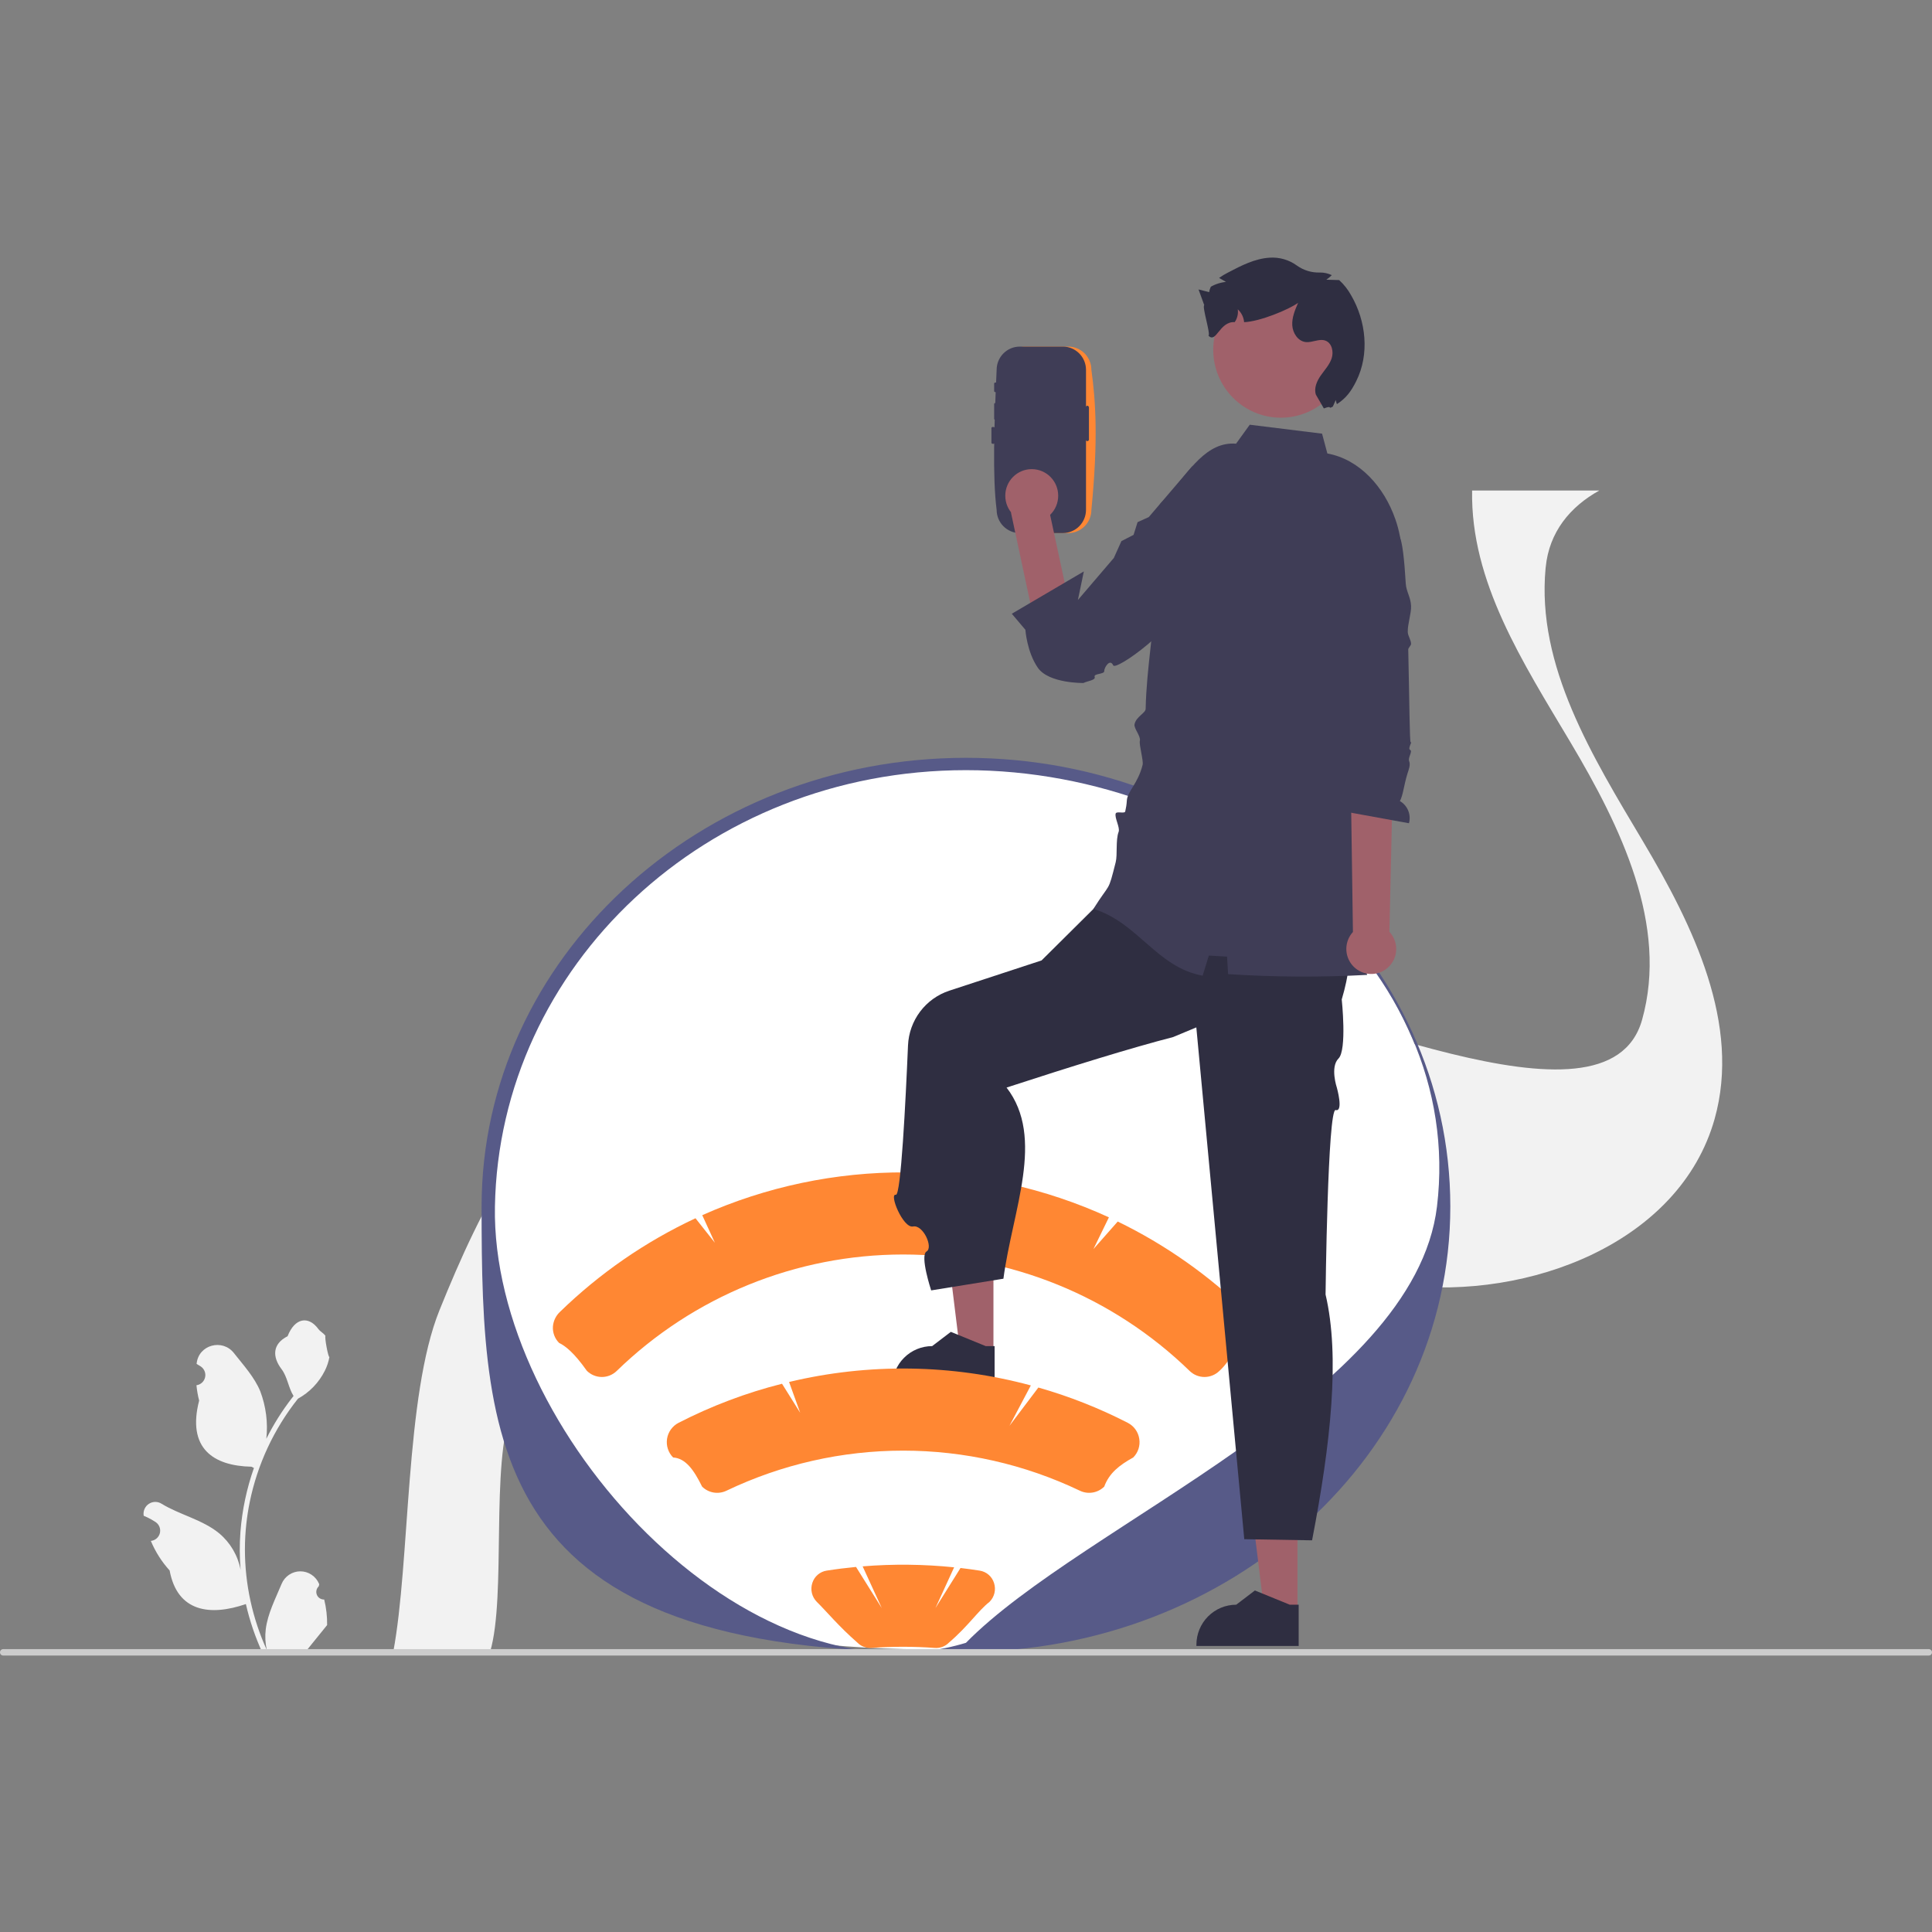 <svg width="120" height="120" viewBox="0 0 120 120" fill="none" xmlns="http://www.w3.org/2000/svg">
<rect x="0" y="0" width="120" height="120" fill="#808080" stroke="none"/>
<path d="M20.136 99.348C20.04 99.352 19.945 99.327 19.864 99.275C19.782 99.224 19.719 99.148 19.682 99.059C19.645 98.969 19.636 98.871 19.656 98.776C19.677 98.682 19.726 98.596 19.796 98.531L19.828 98.402C19.824 98.392 19.82 98.382 19.816 98.371C19.719 98.141 19.556 97.945 19.349 97.808C19.142 97.67 18.898 97.597 18.65 97.598C18.402 97.599 18.159 97.674 17.953 97.813C17.746 97.952 17.585 98.149 17.49 98.38C17.11 99.3 16.626 100.222 16.507 101.195C16.454 101.625 16.476 102.061 16.572 102.484C15.679 100.526 15.215 98.398 15.212 96.245C15.212 95.704 15.242 95.164 15.302 94.627C15.351 94.187 15.419 93.75 15.507 93.316C15.986 90.961 17.014 88.754 18.507 86.875C19.229 86.479 19.813 85.87 20.181 85.13C20.314 84.864 20.408 84.58 20.46 84.287C20.378 84.298 20.153 83.051 20.214 82.975C20.101 82.802 19.897 82.715 19.773 82.546C19.156 81.706 18.306 81.853 17.863 82.995C16.915 83.475 16.906 84.272 17.487 85.039C17.857 85.527 17.908 86.187 18.233 86.709C18.199 86.752 18.165 86.793 18.131 86.836C17.521 87.625 16.988 88.472 16.542 89.365C16.651 88.365 16.521 87.353 16.165 86.412C15.803 85.536 15.125 84.798 14.528 84.04C13.811 83.13 12.341 83.527 12.215 84.681C12.214 84.692 12.212 84.703 12.211 84.714C12.3 84.764 12.387 84.818 12.472 84.874C12.578 84.946 12.661 85.048 12.709 85.168C12.757 85.287 12.767 85.419 12.739 85.545C12.712 85.67 12.647 85.785 12.553 85.873C12.46 85.961 12.342 86.019 12.215 86.038L12.202 86.04C12.233 86.362 12.289 86.68 12.369 86.992C11.603 89.967 13.256 91.051 15.617 91.1C15.669 91.126 15.72 91.153 15.772 91.179C15.323 92.455 15.042 93.784 14.935 95.133C14.875 95.929 14.878 96.728 14.946 97.524L14.942 97.496C14.771 96.611 14.302 95.813 13.613 95.237C12.59 94.392 11.144 94.081 10.041 93.403C9.923 93.327 9.787 93.287 9.648 93.286C9.508 93.286 9.372 93.326 9.254 93.401C9.136 93.476 9.043 93.583 8.984 93.71C8.925 93.837 8.903 93.978 8.921 94.117C8.923 94.127 8.924 94.137 8.926 94.147C9.09 94.214 9.251 94.291 9.406 94.379C9.494 94.429 9.581 94.482 9.666 94.539C9.773 94.61 9.855 94.713 9.903 94.832C9.951 94.952 9.962 95.083 9.934 95.209C9.906 95.335 9.841 95.449 9.747 95.538C9.654 95.626 9.536 95.683 9.409 95.703L9.396 95.705C9.387 95.706 9.379 95.708 9.369 95.709C9.651 96.383 10.045 97.004 10.536 97.544C11.015 100.141 13.071 100.388 15.271 99.631H15.272C15.513 100.685 15.863 101.711 16.316 102.692H20.043C20.056 102.65 20.068 102.607 20.08 102.565C19.735 102.587 19.389 102.567 19.049 102.504C19.326 102.163 19.602 101.819 19.879 101.478C19.885 101.472 19.891 101.465 19.896 101.458C20.036 101.284 20.178 101.11 20.318 100.936L20.318 100.936C20.326 100.401 20.265 99.867 20.136 99.348Z" fill="#F2F2F2"/>
<path d="M24.424 102.608H30.439C31.468 99.128 30.444 90.903 31.8 87.541C34.402 81.096 37.725 74.295 43.929 71.147C46.577 69.803 49.465 69.279 52.414 69.307C56.489 69.346 60.677 70.445 64.512 71.901C66.081 72.495 67.635 73.149 69.183 73.817C75.016 76.335 80.786 79.078 87.059 79.819C94.996 80.757 104.329 77.189 106.497 69.503C108.151 63.619 105.171 57.511 102.046 52.256C98.921 47.001 95.428 41.378 95.999 35.294C96.001 35.274 96.003 35.251 96.007 35.231C96.221 33.045 97.52 31.475 99.334 30.468H91.436C91.331 36.144 94.6 41.154 97.541 46.1C100.666 51.353 103.646 57.464 101.991 63.348C99.823 71.031 81.871 62.025 73.934 61.085C71.692 60.822 75.253 61.759 73.116 61.085C69.764 60.029 69.392 69.714 66.13 68.292C64.099 67.406 62.066 66.526 60.006 65.743C59.154 65.419 58.282 65.114 57.401 64.832C57.4 64.832 57.399 64.832 57.398 64.832C57.398 64.832 57.397 64.831 57.397 64.83C51.478 62.947 45.005 62.214 39.535 64.937C39.499 64.955 39.46 64.973 39.423 64.992C33.22 68.137 29.896 74.938 27.295 81.384C25.145 86.712 25.483 96.987 24.424 102.608Z" fill="#F2F2F2"/>
<path d="M60.08 102.429C30.724 103.054 30.08 90.135 30.08 74.768C30.08 59.402 43.467 47.381 60.055 47.381C76.644 47.381 89.818 59.397 89.818 74.764C89.818 90.13 76.668 102.429 60.08 102.429Z" fill="white"/>
<path d="M59.913 102.598C30.557 103.222 29.913 90.303 29.913 74.937C29.913 59.57 43.409 47.069 59.997 47.069C76.586 47.069 90.082 59.57 90.082 74.937C90.082 90.303 76.501 102.598 59.913 102.598ZM59.997 47.836C43.865 47.836 31.013 59.995 30.741 74.937C30.488 88.834 46.426 106.176 59.997 102.038C67.275 94.613 87.852 86.616 89.254 74.937C91.036 60.085 76.129 47.836 59.997 47.836Z" fill="#575A88"/>
<path d="M8.80843e-07 102.629C-7.70496e-05 102.656 0.005 102.682 0.015 102.706C0.025 102.73 0.04 102.752 0.058 102.771C0.077 102.789 0.099 102.804 0.123 102.814C0.147 102.824 0.173 102.829 0.199 102.829H119.801C119.854 102.829 119.904 102.808 119.942 102.771C119.979 102.733 120 102.682 120 102.629C120 102.576 119.979 102.525 119.942 102.488C119.904 102.451 119.854 102.429 119.801 102.429H0.199C0.173 102.429 0.147 102.434 0.123 102.444C0.099 102.455 0.077 102.469 0.058 102.488C0.04 102.506 0.025 102.528 0.015 102.553C0.005 102.577 -7.63838e-05 102.603 8.80843e-07 102.629Z" fill="#CCCCCC"/>
<path d="M80.59 100.071H78.525L77.542 92.067L80.59 92.067L80.59 100.071Z" fill="#A0616A"/>
<path d="M80.663 102.235L74.311 102.235V102.155C74.312 101.496 74.572 100.864 75.036 100.398C75.499 99.933 76.128 99.671 76.784 99.671L77.944 98.787L80.109 99.671L80.663 99.671L80.663 102.235Z" fill="#2F2E41"/>
<path d="M77.452 81.518C75.093 79.217 72.383 77.31 69.424 75.871L67.915 77.583L68.876 75.611C64.915 73.794 60.615 72.842 56.261 72.819C51.907 72.796 47.598 73.702 43.618 75.477L44.402 77.188L43.198 75.668C40.09 77.12 37.245 79.085 34.782 81.481C34.529 81.718 34.372 82.041 34.343 82.388C34.33 82.576 34.358 82.765 34.424 82.941C34.49 83.118 34.594 83.278 34.727 83.411C35.106 83.592 35.647 84.006 36.451 85.143C36.697 85.387 37.029 85.525 37.375 85.527C37.721 85.529 38.054 85.395 38.303 85.154C43.075 80.513 49.457 77.919 56.098 77.919C62.739 77.919 69.121 80.513 73.893 85.154C74.142 85.395 74.475 85.529 74.821 85.527C75.168 85.525 75.499 85.387 75.746 85.143C76.554 84.412 76.743 83.379 77.438 83.443C77.682 83.205 77.831 82.885 77.854 82.544C77.865 82.354 77.834 82.164 77.765 81.987C77.695 81.81 77.588 81.65 77.452 81.518Z" fill="#FF8733"/>
<path d="M61.705 84.008L59.64 84.008L58.657 76.004L61.705 76.005L61.705 84.008Z" fill="#A0616A"/>
<path d="M61.777 86.173L55.426 86.173V86.092C55.426 85.434 55.686 84.802 56.15 84.336C56.614 83.87 57.242 83.609 57.898 83.609L59.058 82.724L61.223 83.609L61.777 83.609L61.777 86.173Z" fill="#2F2E41"/>
<path d="M82.952 54.54L68.294 56.079L64.693 59.654L58.964 61.533C58.243 61.77 57.611 62.222 57.152 62.83C56.694 63.437 56.431 64.171 56.398 64.932C56.249 68.442 55.955 74.271 55.644 74.21C55.199 74.122 56.088 76.306 56.711 76.179C57.334 76.053 57.981 77.477 57.551 77.73C57.12 77.983 57.837 80.149 57.837 80.149L62.324 79.423C62.885 75.167 64.936 70.681 62.519 67.55C66.613 66.215 70.22 65.099 72.872 64.411L74.306 63.813L77.284 95.602L81.495 95.672C82.657 89.666 83.241 84.261 82.333 80.404C82.333 80.404 82.463 68.82 82.961 68.947C83.459 69.074 83.037 67.565 83.037 67.565C83.037 67.565 82.601 66.279 83.137 65.746C83.673 65.213 83.338 62.077 83.338 62.077C84.224 59.109 83.957 56.659 82.952 54.54Z" fill="#2F2E41"/>
<path d="M84.684 48.054C84.829 47.4 84.975 46.745 85.12 46.091C85.527 44.259 85.934 42.428 86.341 40.598C86.874 38.2 87.41 35.719 86.951 33.306C86.883 32.943 86.786 32.586 86.663 32.237C85.976 30.262 84.458 28.531 82.445 28.167L82.116 26.935L77.624 26.38L76.774 27.558C74.944 27.411 73.858 29.241 72.596 30.75L72.094 31.254C71.729 31.713 71.654 33.439 71.425 33.942C70.41 36.178 71.809 34.005 71.76 36.462C71.709 39.008 71.211 41.478 71.159 44.024C71.154 44.297 70.569 44.505 70.468 44.984C70.414 45.243 70.867 45.722 70.799 46.011C70.74 46.258 71.033 47.249 70.97 47.504C70.678 48.687 70.018 49.152 69.989 49.736C69.976 49.96 69.942 50.183 69.89 50.401C69.853 50.556 69.347 50.37 69.298 50.528C69.215 50.792 69.579 51.401 69.48 51.666C69.286 52.179 69.416 53.084 69.298 53.552C68.801 55.517 68.992 54.737 67.914 56.453C70.672 57.29 71.863 60.096 74.7 60.6C74.828 60.185 74.956 59.769 75.083 59.352C75.459 59.376 75.837 59.398 76.215 59.419C76.237 59.782 76.258 60.144 76.279 60.505C79.155 60.691 82.039 60.707 84.917 60.552C84.82 60.261 84.743 59.965 84.686 59.664C84.528 58.827 84.868 57.92 84.904 57.092C84.93 56.479 84.639 55.958 84.648 55.297C84.65 55.175 85.333 55.072 85.331 54.947C85.32 53.849 84.699 52.38 84.904 51.301C85.118 50.192 84.441 49.156 84.684 48.054L84.684 48.054Z" fill="#3F3D56"/>
<path d="M63.674 21.528C63.293 21.528 62.928 21.68 62.658 21.951C62.389 22.222 62.238 22.588 62.237 22.971V31.667C62.238 32.05 62.389 32.416 62.658 32.687C62.928 32.957 63.293 33.11 63.674 33.11H66.352C66.732 33.11 67.097 32.957 67.367 32.687C67.636 32.416 67.787 32.05 67.788 31.667C68.215 27.297 68.058 24.939 67.788 22.971C67.787 22.588 67.636 22.222 67.367 21.951C67.097 21.68 66.732 21.528 66.352 21.528L63.674 21.528Z" fill="#FF8733"/>
<path d="M63.34 21.528C62.959 21.528 62.594 21.68 62.324 21.951C62.055 22.222 61.904 22.588 61.903 22.971C61.749 26.389 61.642 29.649 61.903 31.667C61.904 32.05 62.055 32.416 62.324 32.687C62.594 32.957 62.959 33.11 63.34 33.11H66.017C66.398 33.11 66.763 32.957 67.032 32.687C67.302 32.416 67.453 32.05 67.454 31.667V22.971C67.453 22.588 67.302 22.222 67.032 21.951C66.763 21.68 66.398 21.528 66.017 21.528L63.34 21.528Z" fill="#3F3D56"/>
<path d="M70.233 34.184C70.233 34.184 72.766 34.081 71.477 35.179C70.638 35.894 68.749 40.871 66.786 41.473C66.555 41.544 66.312 41.566 66.072 41.537C65.832 41.509 65.601 41.43 65.393 41.307C65.185 41.184 65.004 41.019 64.863 40.822C64.722 40.625 64.623 40.401 64.572 40.164L62.793 31.833L65.117 31.478L66.533 38.071L70.233 34.184Z" fill="#A0616A"/>
<path d="M64.083 32.442C64.991 32.442 65.727 31.702 65.727 30.79C65.727 29.878 64.991 29.139 64.083 29.139C63.175 29.139 62.44 29.878 62.44 30.79C62.44 31.702 63.175 32.442 64.083 32.442Z" fill="#A0616A"/>
<path d="M73.668 29.632C75.173 30.767 75.617 34.493 74.671 36.128C72.862 39.255 69.296 41.662 69.144 41.327C68.936 40.87 68.573 41.484 68.586 41.685C68.598 41.887 67.911 41.827 67.991 42.04C68.071 42.253 67.529 42.299 67.294 42.422C67.294 42.422 65.139 42.459 64.459 41.471C63.78 40.483 63.689 39.118 63.689 39.118L62.845 38.121L67.319 35.493L66.95 37.267L69.182 34.656L69.654 33.608L70.408 33.222L70.657 32.432L71.352 32.117L74.1 28.902L73.668 29.632Z" fill="#3F3D56"/>
<path d="M86.031 60.233C86.218 60.108 86.377 59.944 86.494 59.751C86.612 59.559 86.686 59.343 86.712 59.118C86.738 58.894 86.714 58.666 86.642 58.452C86.571 58.237 86.454 58.041 86.299 57.877L86.615 43.752L83.837 44.186L84.033 57.887C83.776 58.167 83.63 58.532 83.623 58.912C83.616 59.292 83.748 59.662 83.995 59.951C84.241 60.24 84.584 60.429 84.959 60.481C85.335 60.533 85.716 60.444 86.031 60.233Z" fill="#A0616A"/>
<path d="M86.151 31.711C86.151 31.711 85.967 31.851 86.912 33.298C87.099 33.585 87.226 34.742 87.315 36.251C87.344 36.743 87.623 37.089 87.644 37.638C87.663 38.103 87.425 38.767 87.439 39.25C87.447 39.508 87.638 39.732 87.644 39.989C87.647 40.097 87.466 40.239 87.468 40.346C87.471 40.461 87.474 40.576 87.476 40.691C87.541 43.56 87.555 46.151 87.62 46.108C87.757 46.014 87.416 46.497 87.586 46.577C87.757 46.658 87.441 47.057 87.522 47.264C87.622 47.517 87.498 47.795 87.42 48.048C87.194 48.78 87.146 49.408 86.95 49.755C87.183 49.89 87.364 50.098 87.466 50.347C87.568 50.596 87.585 50.873 87.513 51.133L83.598 50.421C83.121 49.653 83.189 48.847 83.515 48.706L83.418 46.206L82.303 33.271L85.571 31.805L86.151 31.711Z" fill="#3F3D56"/>
<path d="M61.85 23.758C61.794 23.758 61.748 23.785 61.748 23.818V24.298C61.748 24.331 61.794 24.358 61.85 24.358C61.906 24.358 61.952 24.331 61.952 24.298V23.818C61.952 23.785 61.906 23.758 61.85 23.758Z" fill="#3F3D56"/>
<path d="M61.85 25.03C61.794 25.03 61.748 25.057 61.748 25.09V26.02C61.748 26.053 61.794 26.08 61.85 26.08C61.906 26.08 61.952 26.053 61.952 26.02V25.09C61.952 25.057 61.906 25.03 61.85 25.03Z" fill="#3F3D56"/>
<path d="M67.535 25.198C67.505 25.201 67.477 25.216 67.458 25.24C67.439 25.264 67.43 25.294 67.433 25.324V27.274C67.43 27.289 67.43 27.305 67.434 27.32C67.437 27.335 67.444 27.349 67.454 27.361C67.464 27.373 67.476 27.383 67.49 27.39C67.504 27.396 67.519 27.4 67.535 27.4C67.55 27.4 67.566 27.396 67.579 27.39C67.593 27.383 67.606 27.373 67.615 27.361C67.625 27.349 67.632 27.335 67.636 27.32C67.639 27.305 67.64 27.289 67.637 27.274V25.324C67.639 25.294 67.63 25.264 67.611 25.24C67.592 25.216 67.565 25.201 67.535 25.198Z" fill="#3F3D56"/>
<path d="M61.682 26.518C61.626 26.518 61.58 26.545 61.58 26.578V27.508C61.58 27.541 61.626 27.568 61.682 27.568C61.738 27.568 61.784 27.541 61.784 27.508V26.578C61.784 26.545 61.738 26.518 61.682 26.518Z" fill="#3F3D56"/>
<path d="M79.555 25.944C81.873 25.944 83.753 24.055 83.753 21.726C83.753 19.397 81.873 17.509 79.555 17.509C77.237 17.509 75.357 19.397 75.357 21.726C75.357 24.055 77.237 25.944 79.555 25.944Z" fill="#A0616A"/>
<path d="M84.242 23.664C83.915 24.323 83.603 24.735 83.036 25.103C83.007 25.019 82.984 24.934 82.966 24.846C82.906 24.982 82.847 25.117 82.785 25.253C82.427 25.454 82.814 25.144 82.227 25.369L81.734 24.517C81.599 24.114 81.79 23.674 82.034 23.324C82.277 22.976 82.581 22.657 82.713 22.252C82.845 21.847 82.728 21.311 82.332 21.16C81.941 21.01 81.51 21.295 81.096 21.246C80.617 21.189 80.291 20.686 80.265 20.201C80.239 19.717 80.436 19.252 80.628 18.809C80.048 19.227 78.252 19.975 77.274 20.01C77.248 19.704 77.107 19.419 76.88 19.213C76.919 19.492 76.852 19.775 76.691 20.006C75.733 19.957 75.553 21.354 75.059 20.848C75.213 20.77 74.645 19.034 74.799 18.956C74.68 18.629 74.562 18.303 74.443 17.978C74.663 18.034 74.885 18.09 75.106 18.146C75.12 18.027 75.156 17.912 75.212 17.806C75.37 17.716 75.538 17.645 75.713 17.594C75.769 17.579 75.826 17.564 75.885 17.551C75.971 17.532 76.058 17.518 76.146 17.509C76.019 17.434 75.891 17.362 75.763 17.286C75.748 17.278 75.734 17.269 75.719 17.26C75.898 17.136 76.085 17.025 76.279 16.926C77.097 16.496 77.946 16.058 78.868 16.004C79.467 15.966 80.061 16.138 80.548 16.49C80.968 16.793 81.477 16.947 81.993 16.927C82.245 16.925 82.493 16.981 82.72 17.09C82.616 17.195 82.502 17.29 82.381 17.373C82.647 17.38 82.911 17.387 83.178 17.396C83.476 17.669 83.728 17.989 83.922 18.344C84.855 19.945 85.069 22.005 84.242 23.664Z" fill="#2F2E41"/>
<path d="M70.762 89.367C70.73 89.156 70.649 88.956 70.525 88.784C70.4 88.611 70.237 88.471 70.048 88.374C68.273 87.462 66.413 86.728 64.495 86.182L62.7 88.56L64.027 86.051C59.117 84.728 53.956 84.654 49.011 85.837L49.701 87.749L48.573 85.947C46.346 86.509 44.19 87.324 42.146 88.374C41.958 88.471 41.795 88.612 41.671 88.784C41.547 88.956 41.465 89.155 41.432 89.364C41.4 89.574 41.416 89.789 41.482 89.991C41.547 90.193 41.659 90.377 41.808 90.527C42.584 90.575 43.097 91.299 43.608 92.335C43.804 92.53 44.055 92.659 44.327 92.704C44.598 92.749 44.877 92.709 45.125 92.589C48.553 90.951 52.301 90.101 56.097 90.101C59.893 90.101 63.641 90.951 67.069 92.589C67.317 92.709 67.596 92.749 67.867 92.704C68.139 92.659 68.39 92.53 68.586 92.335C68.893 91.498 69.527 91.002 70.386 90.527C70.536 90.378 70.648 90.195 70.714 89.993C70.779 89.791 70.796 89.576 70.762 89.367Z" fill="#FF8733"/>
<path d="M60.845 97.554C60.452 97.492 60.057 97.437 59.659 97.391L58.1 99.884L59.262 97.349C57.374 97.155 55.472 97.135 53.58 97.289L54.77 99.884L53.169 97.325C52.558 97.383 51.951 97.459 51.349 97.554C51.143 97.584 50.95 97.673 50.791 97.809C50.633 97.945 50.516 98.123 50.454 98.323C50.388 98.525 50.379 98.741 50.428 98.947C50.477 99.153 50.582 99.342 50.731 99.492C51.375 100.126 52.085 101.006 53.252 102.024C53.366 102.14 53.503 102.23 53.655 102.287C53.807 102.344 53.969 102.368 54.131 102.356C54.777 102.308 55.439 102.284 56.097 102.284C56.755 102.284 57.417 102.308 58.064 102.356C58.225 102.368 58.388 102.344 58.539 102.287C58.691 102.23 58.828 102.14 58.942 102.024C60.147 100.991 60.756 100.044 61.463 99.492C61.612 99.342 61.718 99.153 61.767 98.947C61.816 98.741 61.807 98.525 61.741 98.323C61.679 98.123 61.562 97.945 61.403 97.809C61.245 97.673 61.051 97.584 60.845 97.554Z" fill="#FF8733"/>
</svg>
